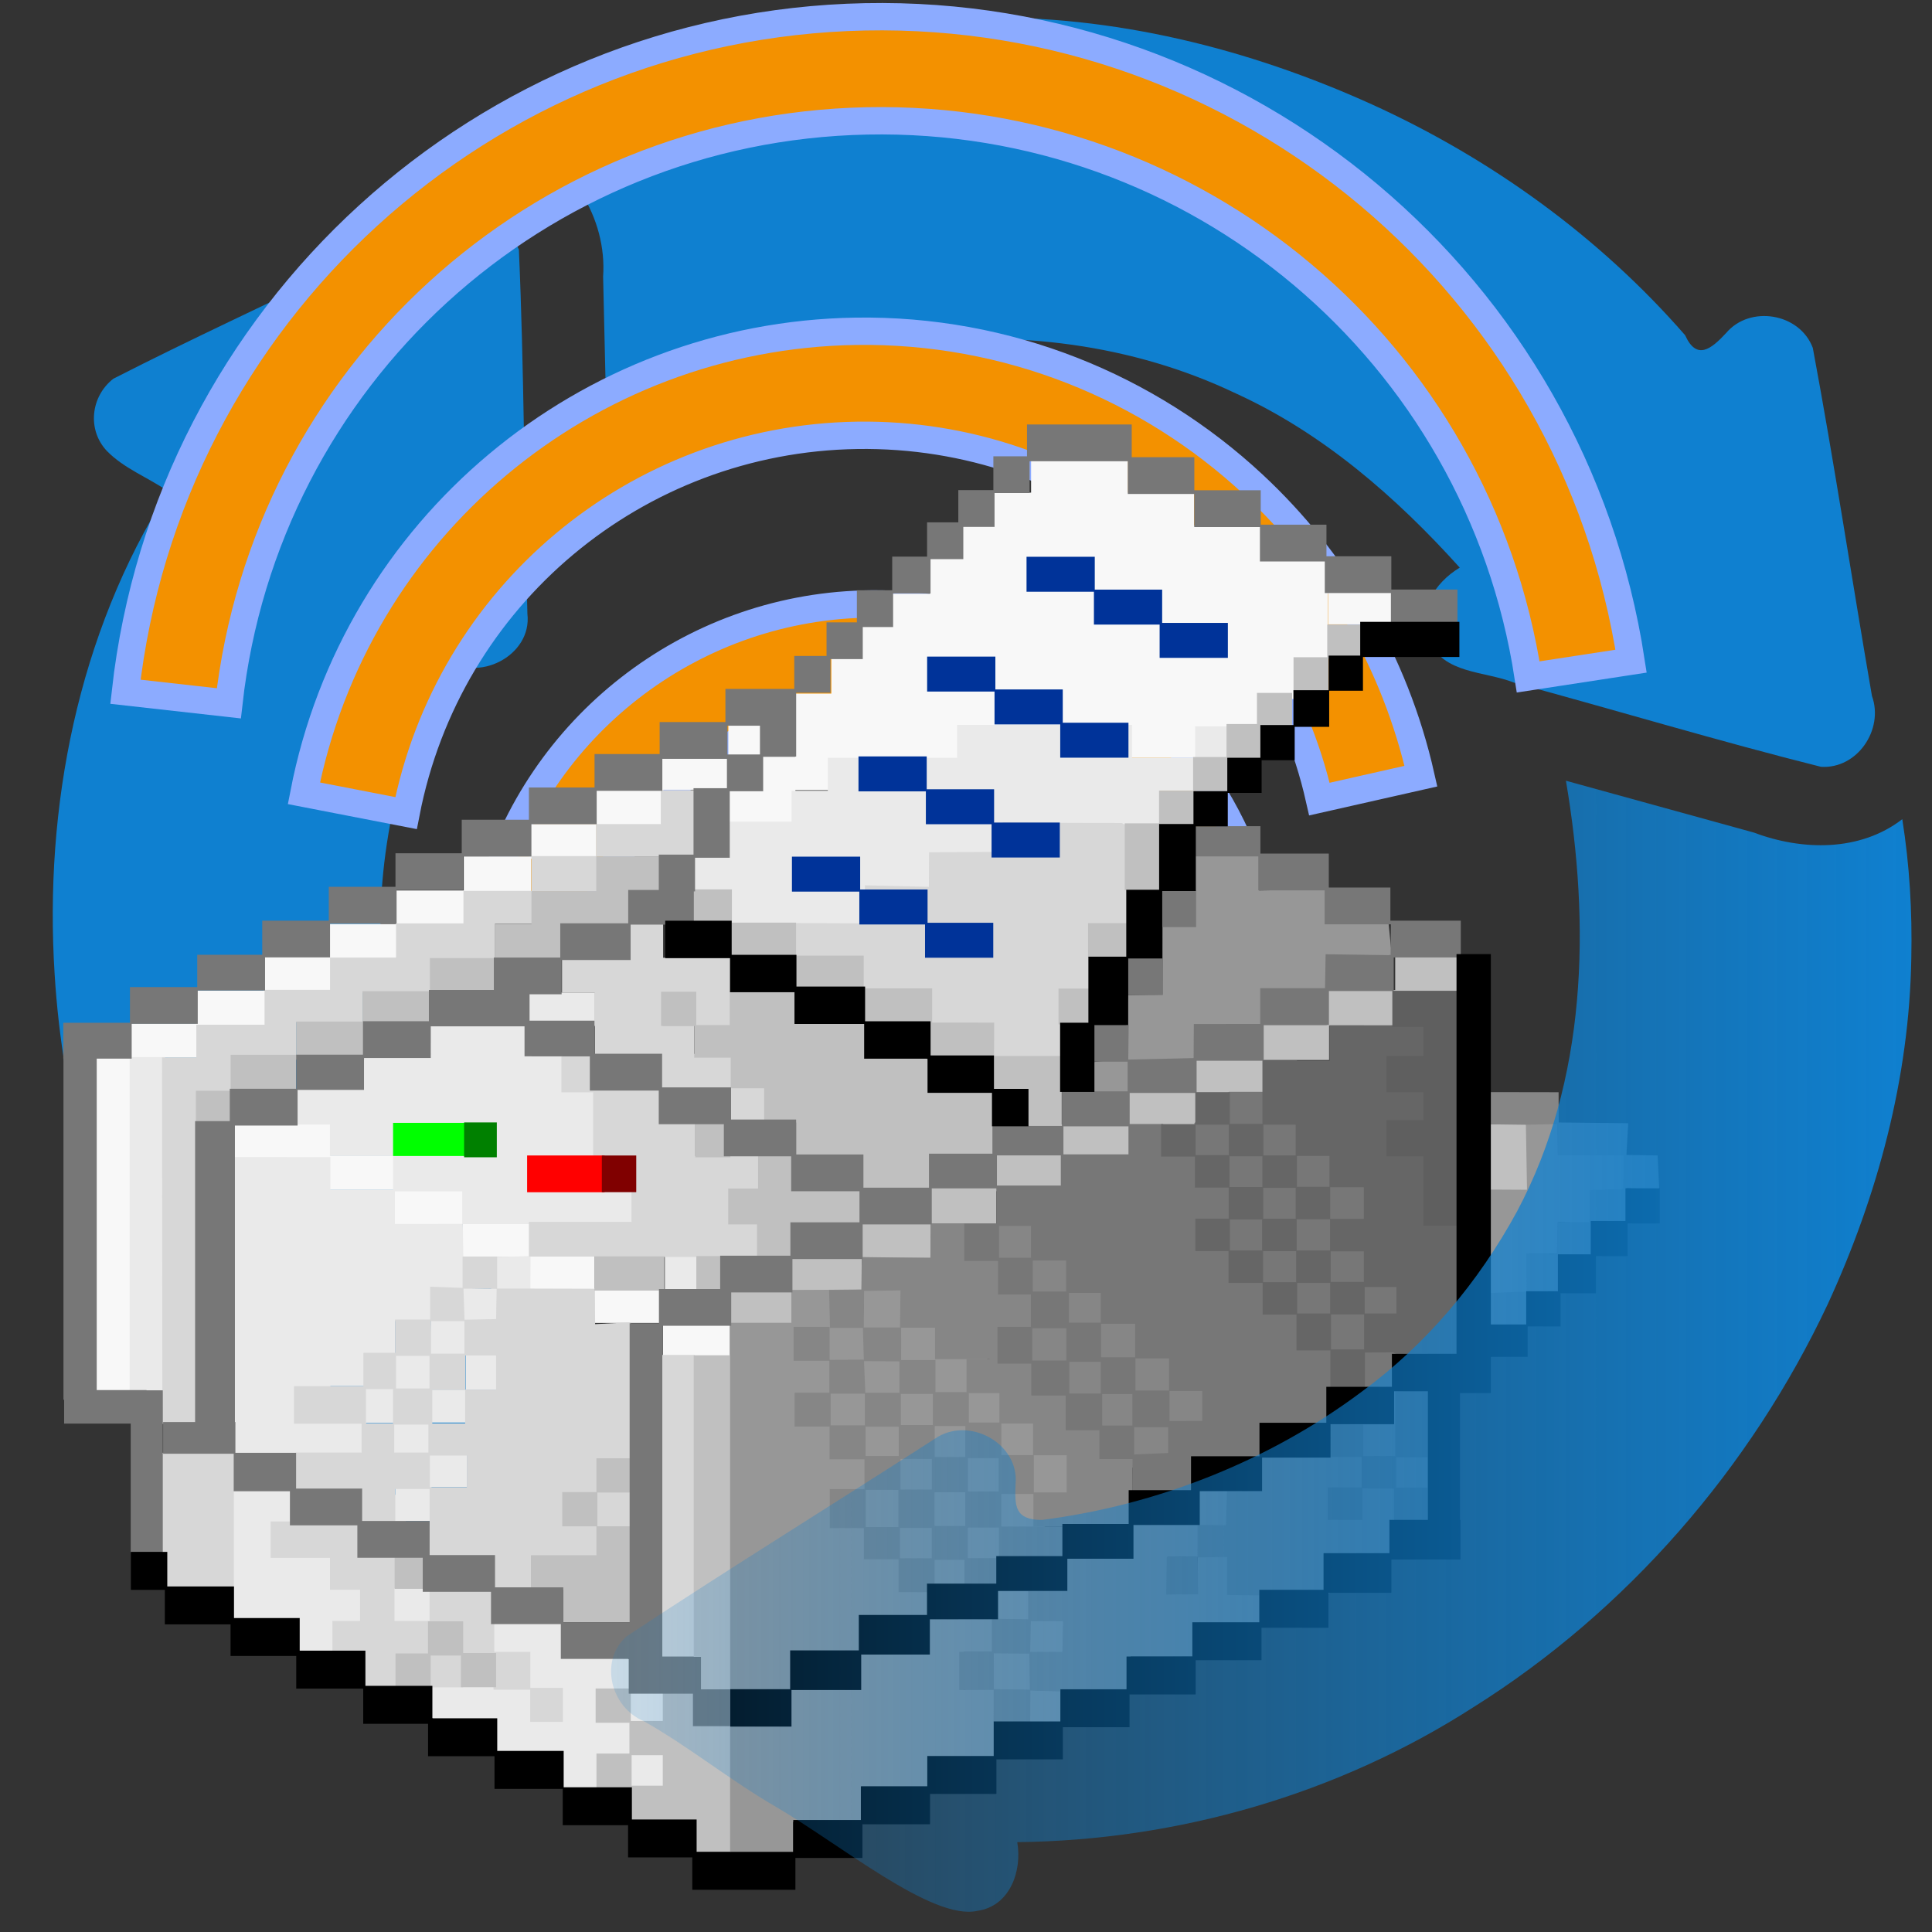 <?xml version="1.0" encoding="UTF-8" standalone="no"?>
<!-- Created with Inkscape (http://www.inkscape.org/) -->

<svg
   width="256mm"
   height="256mm"
   viewBox="0 0 256 256"
   version="1.1"
   id="svg1"
   inkscape:version="1.3.2 (091e20ef0f, 2023-11-25)"
   sodipodi:docname="inode-vnd.kde.service.upnp.PrinterBasic1.svg"
   xml:space="preserve"
   xmlns:inkscape="http://www.inkscape.org/namespaces/inkscape"
   xmlns:sodipodi="http://sodipodi.sourceforge.net/DTD/sodipodi-0.dtd"
   xmlns:xlink="http://www.w3.org/1999/xlink"
   xmlns="http://www.w3.org/2000/svg"
   xmlns:svg="http://www.w3.org/2000/svg"
   xmlns:rdf="http://www.w3.org/1999/02/22-rdf-syntax-ns#"
   xmlns:cc="http://creativecommons.org/ns#"
   xmlns:dc="http://purl.org/dc/elements/1.1/"><rect x="0" y="0" width="256" height="256" fill="#333333" stroke="none"/><defs
     id="defs1"><linearGradient
       id="linearGradient2"
       inkscape:collect="always"><stop
         style="stop-color:#0f80d0;stop-opacity:0.151;"
         offset="0"
         id="stop2" /><stop
         style="stop-color:#0f80d0;stop-opacity:1;"
         offset="1"
         id="stop24" /></linearGradient><linearGradient
       inkscape:collect="always"
       xlink:href="#linearGradient2"
       id="linearGradient24"
       x1="94.077"
       y1="56.715"
       x2="149.574"
       y2="56.715"
       gradientUnits="userSpaceOnUse" /></defs><sodipodi:namedview
     id="base"
     pagecolor="#ffffff"
     bordercolor="#000000"
     borderopacity="0.3"
     inkscape:pageopacity="0.0"
     inkscape:pageshadow="2"
     inkscape:zoom="0.98994949"
     inkscape:cx="505.07627"
     inkscape:cy="476.792"
     inkscape:document-units="mm"
     inkscape:showpageshadow="2"
     inkscape:pagecheckerboard="0"
     inkscape:deskcolor="#d1d1d1"
     inkscape:current-layer="g2" /><g
     id="g2"
     transform="matrix(3.105,0,0,3.105,-211.144,2.28)"
     style="fill:#0f80d0;fill-opacity:1"><path
       id="path4154"
       d="m 109.676,0.021 c -3.08,0.005 -6.143,0.392 -9.136,1.111 -3.709,0.895 -7.258,2.392 -10.627,4.171 2.444,0.674 4.001,3.285 3.826,5.765 0.062,2.683 0.124,5.366 0.186,8.049 3.529,-2.977 8.073,-4.466 12.575,-5.176 4.82,-0.603 9.835,0.009 14.239,2.113 3.716,1.695 6.845,4.425 9.557,7.435 -1.056,0.628 -1.905,1.906 -1.29,3.121 0.583,1.416 2.359,1.292 3.589,1.781 4.375,1.183 8.722,2.497 13.114,3.598 1.554,0.102 2.695,-1.595 2.178,-3.021 -0.855,-4.948 -1.603,-9.922 -2.524,-14.854 -0.555,-1.489 -2.684,-1.84 -3.699,-0.637 -0.634,0.683 -1.255,1.189 -1.751,0.094 C 136.254,9.369 131.626,6.032 126.559,3.726 121.269,1.329 115.506,-0.102 109.676,0.021 Z"
       style="fill:#0f80d0;fill-opacity:1" /><path
       id="path4156"
       d="m 87.811,8.32 c -1.71,0.48 -3.245,1.51 -4.887,2.205 -3.355,1.646 -6.764,3.203 -10.086,4.903 -0.965,0.753 -1.125,2.177 -0.28,3.078 0.731,0.754 1.756,1.132 2.613,1.723 -3.846,6.09 -5.291,13.475 -4.838,20.609 0.334,5.462 1.827,10.855 4.309,15.729 3.465,6.617 8.77,12.286 15.269,15.991 0.812,0.263 1.566,0.581 1.111,-0.537 -0.195,-1.851 -0.377,-4.106 1.255,-5.396 2.205,-1.724 4.7,-3.058 7.034,-4.605 C 94.507,60.105 90.683,56.289 87.991,51.943 85.801,48.43 84.51,44.368 84.282,40.229 83.999,35.778 85.092,31.346 86.975,27.332 88.35,28.455 90.72,27.257 90.508,25.459 90.37,20.282 90.371,15.095 90.145,9.924 89.75,8.963 88.906,8.258 87.811,8.32 Z"
       style="fill:#0f80d0;fill-opacity:1" /><g
       id="g5"
       style="fill:#f39100;fill-opacity:1;stroke:#8cabff;stroke-width:3.6;stroke-dasharray:none;stroke-opacity:1"
       transform="matrix(0.239,0.219,-0.219,0.239,103.022,-14.653)"><path
         style="color:#000000;fill:#f39100;fill-opacity:1;stroke:#8cabff;stroke-width:3.6;stroke-miterlimit:2.1;stroke-dasharray:none;stroke-opacity:1"
         d="M 99.58,1.818 C 76.072,2.82 52.916,12.067 34.797,29.359 -1.441,63.945 -6.471,120.16 23.053,160.629 l 11.068,-8.074 C 8.585,117.551 12.912,69.186 44.256,39.271 75.6,9.357 124.115,7.29 157.889,34.432 L 166.471,23.752 C 146.947,8.063 123.088,0.817 99.58,1.818 Z"
         id="path2-7" /><path
         style="color:#000000;fill:#f39100;fill-opacity:1;stroke:#8cabff;stroke-width:3.6;stroke-miterlimit:2.1;stroke-dasharray:none;stroke-opacity:1"
         d="M 114.107,40.209 C 95.209,40.054 76.369,46.997 61.852,60.715 36.043,85.102 30.842,124.344 49.406,154.611 l 11.678,-7.162 C 45.866,122.638 50.104,90.663 71.26,70.672 92.416,50.681 124.58,48.259 148.49,64.857 l 7.812,-11.254 C 143.541,44.745 128.806,40.33 114.107,40.209 Z"
         id="path3" /><path
         style="color:#000000;fill:#f39100;fill-opacity:1;stroke:#8cabff;stroke-width:3.6;stroke-miterlimit:2.1;stroke-dasharray:none;stroke-opacity:1"
         d="M 124.324,71.746 C 110.667,71.5 97.084,76.58 86.828,86.539 70.419,102.473 66.239,127.291 76.525,147.721 l 12.236,-6.162 C 81.142,126.425 84.215,108.173 96.371,96.369 108.527,84.565 126.862,82.029 141.766,90.09 l 6.518,-12.051 c -7.544,-4.081 -15.765,-6.145 -23.959,-6.293 z"
         id="path4" /></g><g
       id="g96"
       style="display:inline;fill:#0f80d0;fill-opacity:1"
       transform="matrix(0.269,0,0,0.269,70.181,12.655)"><path
         id="rect1-3"
         style="fill:#f8f8f8;fill-opacity:1;stroke-width:1.545;stroke-linecap:round;stroke-linejoin:round;stroke-opacity:0.998"
         d="m 155.471,22.804 v 5.575 h -6.048 v 5.231 h -5.156 v 5.163 h -4.832 v 5.646 h -5.981 v 5.061 h -4.76 v 4.816 h -4.915 v 5.957 h -5.668 v 4.979 h -0.059 v 5.041 h -5.263 V 65.214 h -5.345 v 5.087 H 96.846 v 5.197 H 86.452 v 5.433 H 75.829 v 5.145 H 65.472 v 5.413 H 54.681 v 5.312 H 44.124 v 5.078 h -10.357 v 5.479 H 22.943 v 5.22 H 12.52 v 5.204 H 7.174 v 53.167 h 5.446 v -52.937 h 10.557 v -5.111 h 10.893 v -5.479 h 10.588 v -5.078 h 10.357 V 97.03 H 65.573 V 91.618 H 76.163 V 86.473 H 86.52 V 81.039 H 97.142 V 75.512 H 107.42 v 5.281 h 10.658 v -5.212 h 5.245 v -4.673 h 20.788 v -5.44 h 27.14 v 4.979 h 10.657 v -4.979 h 9.805 v -4.351 h 5.469 v -6.412 h 5.395 V 38.661 H 191.966 V 33.61 H 181.342 v -5.231 h -10.489 v -5.575 z m 47.152,21.167 v 5.309 h 10.658 v -5.309 z m -95.086,26.455 h 5.128 v 5.059 h -5.128 z M 28.962,128.577 v 5.309 h 14.93 v 5.103 H 54.416 v 5.446 h 10.858 v 5.245 h 10.3 v 5.103 H 86.062 v 5.319 h 10.99 v 5.276 h 10.657 v -5.309 H 97.154 v -5.492 H 86.23 v -5.103 h -10.3 v -5.103 H 65.34 V 138.825 H 54.382 v -5.279 H 44.344 v -4.969 z"
         inkscape:label="white"
         sodipodi:nodetypes="cccccccccccccccccccccccccccccccccccccccccccccccccccccccccccccccccccccccccccccccccccccccccccccccccccccccccccccccccccccccccccc" /><path
         id="rect40-69"
         style="fill:#eaeaea;fill-opacity:1;stroke-width:5.199;stroke-linecap:round;stroke-linejoin:round;stroke-opacity:0.998"
         d="m 143.741,65.221 v 5.222 h -20.515 v 5.228 H 117.475 v 4.904 h -10.059 v 5.091 h -5.602 v 5.861 h 6.145 v 5.241 h 10.083 v 5.216 h 10.697 v 5.216 h 10.797 v 5.564 h 9.831 v 5.123 h 10.716 v -5.26 h -0.004 v -5.427 h 4.748 v -5.26 h -0.019 v -5.172 h 5.887 V 91.508 h -0.093 v -5.842 h -0.133 v -4.736 h 5.415 v -5.228 h 5.484 v -5.26 h -9.887 v -5.222 z m 37.758,0.236 v 4.954 h 5.421 v -4.954 z M 75.709,107.685 v 5.084 h -15.648 v 4.97 H 49.383 v 5.298 H 38.91 v 5.59 h 5.332 v 4.992 h 10.003 v 5.613 h 10.984 v 5.188 h 26.969 v -5.26 h -0.093 v -5.605 h -5.856 v -5.196 h -0.007 V 123.369 H 81.124 v -5.629 h -4.819 v -4.795 h 9.979 v -5.26 z M 12.473,117.925 v 53.053 h 5.626 v -53.053 z m 16.272,15.859 0.142,57.192 -0.096,16.253 10.772,5.28 24.427,12.036 18.471,9.857 8.549,2.297 8.36,-1.199 -0.523,-8.191 L 98.418,220.157 91.943,213.572 81.12,207.743 60.565,202.103 49.934,175.97 h 4.45 v 4.829 h 5.645 v 5.309 h 5.991 v -5.476 h -5.629 v -4.725 h 5.496 v -5.202 h 5.897 v -5.476 h -5.899 v -5.576 l 5.166,0.083 -0.307,-4.76 5.296,-0.26 0.024,-5.231 -5.56,0.165 -0.685,5.008 -4.345,-0.083 -0.154,-10.185 -10.775,0.008 v -5.454 H 44.312 v -5.159 h -5.594 z m 68.622,15.705 v 5.26 h 5.755 v -5.26 z m -36.906,5.349 4.657,-0.118 -0.307,4.879 h -4.583 l -0.118,5.433 h -5.564 v -5.207 l 5.679,-0.177 z M 49.92,165.047 h 4.49 v 4.946 H 49.92 Z m 10.394,0.203 H 65.793 v 5.425 h -5.479 z m -16.003,4.881 h 5.566 v 5.75 H 38.718 v -5.693 h 5.594 z m 10.13,0.678 h 5.723 v 4.994 h -5.723 z m 0.155,15.303 v 5.427 h 5.755 v -5.427 z"
         inkscape:label="lgr"
         sodipodi:nodetypes="ccccccccccccccccccccccccccccccccccccccccccccccccccccccccccccccccccccccccccccccccccccccccccccccccccccccccccccccccccccccccccccccccccccccccccccccccccccccccccccccccccc" /><path
         id="rect41-44-7-93"
         style="fill:#d7d7d7;fill-opacity:1;stroke-width:1.993;stroke-linecap:round;stroke-linejoin:round;stroke-opacity:0.998"
         inkscape:label="lg01"
         d="m 96.724,75.573 v 5.382 H 86.451 V 86.044 H 76.197 v 5.51 H 65.419 v 5.163 H 54.725 v 5.415 H 44.254 v 5.128 H 33.867 v 5.528 H 23.047 v 5.175 l -5.444,0.008 0.052,58.138 5.391,-0.033 V 123.469 h 5.543 v -5.333 h 10.317 v -5.72 H 49.453 v -4.694 H 60.431 V 102.287 H 70.434 v -5.531 h 5.882 v -5.092 h 10.268 v -5.544 h 15.525 v -5.166 h -0.004 v -5.382 z m -5.008,21.152 v 5.443 H 81.057 v 5.535 h 5.173 v 5.357 h 0.028 v 4.448 h 10.448 v 5.338 h 11.109 v 5.431 h 5.382 v -5.44 h -5.197 v -5.43 h -5.977 v -4.479 h 5.819 l -0.026,-10.76 H 97.097 v -5.443 z m 5.357,10.978 h 4.823 v 5.218 h -4.823 z m -16.112,10.04 v 5.775 h 5.038 V 133.689 h 6.085 l -0.003,10.378 H 75.796 v 5.507 h 15.975 v 0.064 h 21.154 v -5.24 l -5.103,-0.049 v -5.492 h 4.813 v -5.24 h -10.418 v -5.164 h -5.089 v -5.283 H 86.144 v -5.428 z m -15.677,31.82 v 4.977 l -5.153,-0.189 v 5.206 h -5.575 v 5.279 h -5.011 v 5.292 h -11.009 v 5.964 h 10.725 v 4.572 H 38.799 v 5.774 h 10.621 v 5.161 l 5.184,0.033 v -5.194 h 5.453 v 5.112 l -0.684,5.835 10.442,0.432 0.468,4.536 6.118,0.043 15.776,-0.281 -0.2,-42.123 -5.67,0.299 -0.037,-5.613 -10.089,-0.028 h -5.423 v -5.089 z m 0.14,5.104 5.266,0.024 -0.094,4.8 -5.006,0.095 z m -5.15,5.152 h 5.306 v 5.151 h -5.306 z m 36.628,5.357 v 47.869 h 5.184 v -47.869 z m -31.15,0.09 h 4.843 v 5.4 h -4.843 z m -11.025,0.067 h 5.306 v 5.164 h -5.306 z m -4.772,5.279 h 4.293 v 5.413 h -4.293 z m 10.517,0.133 h 5.216 v 5.284 h -5.216 z m -6.029,5.479 h 5.416 v 4.441 h -5.416 z M 17.58,180.697 v 21.544 H 28.999 V 180.697 Z m 42.515,0.438 h 5.864 v 5.004 h -5.864 z m -25.264,10.461 v 5.775 h 9.412 v 5.046 h 4.772 v 4.955 h -4.378 v 4.906 h 4.883 v 5.715 h 5.184 v -5.347 h 5.479 v 5.259 h 5.184 v -5.424 h 4.822 v 5.802 h 5.821 v 5.103 h 5.184 v -5.397 h -5.159 v -5.717 h -5.717 v -4.638 h 0.019 v -5.347 h -10.287 v 5.086 h -5.569 v -5.202 h 0.185 v -5.331 h -5.202 v -5.243 z m 25.615,16.037 h 4.689 v 4.497 h -4.689 z m 89.13,-95.162 0.047,5.379 10.566,-0.066 -0.047,-5.112 0.149,-5.17 4.693,-0.159 0.016,-10.382 5.695,0.042 -0.051,-15.794 -0.792,-0.416 -9.603,-0.031 -9.278,-0.082 -0.029,4.683 -11.655,0.072 -0.029,5.485 -10.138,-0.245 -0.115,6.035 -11.34,-0.045 0.42,5.367 10.709,-0.112 -0.182,5.3 10.643,-0.112 0.283,5.588 z"
         sodipodi:nodetypes="cccccccccccccccccccccccccccccccccccccccccccccccccccccccccccccccccccccccccccccccccccccccccccccccccccccccccccccccccccccccccccccccccccccccccccccccccccccccccccccccccccccccccccccccccccccccccccccccccccccccccccccccccccccccccccccccccccccccccccccc" /><path
         id="rect52-0-45"
         style="fill:#c0c0c0;fill-opacity:1;stroke-width:1.666;stroke-linecap:round;stroke-linejoin:round;stroke-opacity:0.998"
         inkscape:label="lg02"
         d="m 202.453,49.298 v 5.197 h -5.348 v 5.432 h 5.576 v -5.197 h 5.349 v -5.432 z M 191.303,60.146 V 65.088 h -4.829 v 5.235 h -5.301 v 5.339 h -5.405 v 5.178 h -5.443 v 10.629 h 5.576 V 81.093 h 5.443 v -5.339 h 5.405 V 70.519 h 5.301 v -4.942 h 4.829 v -5.432 z M 86.486,86.084 v 5.504 H 76.209 v 5.187 h -5.827 v 5.446 H 60.093 v 5.245 H 49.406 v 4.82 H 38.875 v 5.267 H 28.488 v 5.716 h -5.512 v 5.432 h 5.576 v -5.279 h 10.323 v -5.078 h 10.791 v -5.279 h 10.524 v -5.245 h 10.557 v -5.446 h 10.29 v -5.541 h 10.764 v -5.15 h 5.339 v -5.599 z m 15.426,5.235 v 5.432 h 5.878 v 5.273 h 10.215 v 5.235 h 10.669 v 5.292 h 10.763 v 5.329 h 9.761 v 5.301 h 5.759 v 5.702 h 5.207 v 4.326 h -10.372 v 5.228 h -10.139 v -5.203 l 0.016,1.203 1.503,0.085 8.528,-0.969 -0.267,-10.176 -10.111,-4.978 -10.166,-5.886 h -11.129 v -5.139 h -10.367 v 5.473 h -5.307 v -5.297 h -5.576 v 5.432 h 5.254 v 5.03 h 5.789 v 4.86 h 5.299 v 5.436 h 5.07 v 5.255 h 10.274 v 5.21 H 117.737 v -5.322 h -5.576 v 5.322 h -4.74 v 5.699 h 4.573 v 5.263 h 5.439 v 4.987 h -9.493 v -5.228 h -5.576 v 5.432 h 5.297 v 5.228 h 9.899 v -5.214 h 11.062 v -5.146 H 139.592 v -5.425 h 10.369 v -5.161 h 10.416 v -5.175 h 10.653 v -5.211 h 10.598 v -5.273 h 10.725 v -5.159 h 10.394 v -5.457 h 10.782 v -5.396 h 9.794 v -5.857 h -10.088 v 5.608 h -10.857 v 5.528 h -10.498 v 5.301 h -10.442 v 5.273 h -10.536 v 5.211 H 160.331 v -5.552 h -0.039 v -5.301 h -10.671 v -5.301 h -9.845 v -5.424 h -10.857 v -5.197 h -10.735 v -5.235 h -10.177 v -5.273 z m 62.593,5.358 v 5.432 h 6.237 v -5.432 z m -4.687,10.38 v 5.673 h 5.34 v -5.673 z m -57.627,21.328 v 5.432 h 5.576 v -5.432 z m 125.9,0.176 v 10.577 h 6.078 v -10.577 z m -99.558,10.305 h 10.976 v 5.497 h -10.976 z m -10.963,5.606 h 10.867 v 5.037 h -10.867 z m -31.382,5.065 v 5.432 h 11.104 v -5.432 z m 15.762,15.696 v 52.701 h -4.907 v 5.311 h -5.077 v -5.158 h -5.576 v 5.432 h 5.361 v 4.887 h -5.228 v 5.432 h 5.381 v 5.109 h 5.138 v 0.058 h 5.265 v 5.026 h 5.576 v -20.551 h -5.265 V 218.289 h 5.142 v -53.057 z m -15.431,16.336 v 5.364 h -5.426 v 5.432 h 5.426 v 4.59 H 76.125 v 5.432 h 5.122 v 5.197 h 10.773 v -5.197 h 0.075 v -5.432 -4.602 h -5.425 v -5.352 h 5.425 v -5.432 z M 54.504,196.85 v 5.432 h 5.576 V 196.85 Z m 5.294,10.581 v 5.096 h -5.155 v 5.432 h 5.576 v -5.096 h 4.802 v 5.032 h 5.576 V 212.463 h -5.222 v -5.032 z m 32.302,21.245 h 4.943 v 4.838 h -4.943 z"
         sodipodi:nodetypes="ccccccccccccccccccccccccccccccccccccccccccccccccccccccccccccccccccccccccccccccccccccccccccccccccccccccccccccccccccccccccccccccccccccccccccccccccccccccccccccccccccccccccccccccccccccccccccccccccccccccccccccccccccccccccccccccccccccccccccccccccccccccccccccccccccccccccccccccccc" /><path
         id="rect52"
         style="display:inline;fill:#979797;fill-opacity:1;stroke-width:1.545;stroke-linecap:round;stroke-linejoin:round;stroke-opacity:0.998"
         inkscape:label="lg03"
         d="m 181.5,85.823 0.021,11.279 -5.191,-0.012 -0.013,10.912 -5.479,0.089 -0.572,10.089 -4.894,0.534 -0.117,4.944 5.596,0.033 0.551,-5.079 9.884,-0.326 0.419,-5.263 10.453,-0.216 0.1,-5.494 10.164,-0.061 -0.089,-5.258 10.353,-0.25 -0.514,-5.116 -9.963,0.034 0.346,-5.358 -10.904,0.188 0.121,-5.558 z m 52.463,42.563 0.183,10.586 -6.151,-0.033 v 16.489 l 6.151,0.08 v -6.378 l 4.961,0.024 -0.003,-5.054 5.052,0.19 0.089,-5.052 5.522,-0.375 -0.006,-5.576 -10.59,0.051 0.041,-4.86 z m -99.097,26.119 -5.934,0.284 -0.097,4.741 -5.094,1.151 4.875,-5.896 -11.174,0.118 v 5.169 l -9.719,0.001 v 58.303 h 9.528 v 5.101 h -9.531 v 20.592 h 9.985 v -4.811 h 10.825 v -5.622 h 10.725 v -4.464 l 10.559,-0.148 -0.253,-10.777 0.018,0.087 5.496,0.122 -0.047,5.145 h 5.103 l 0.047,-5.433 h -4.81 v -5.835 h 5.226 v -5.02 h -5.339 v -4.765 h -5.811 v 4.526 h -5.533 v 0.009 h -4.493 v -5.278 l 5.727,-0.155 10.394,-7.559 11.15,-8.883 -26.458,-28.254 -5.26,1.189 z m -6.26,52.611 h 10.624 v 4.84 h -10.624 z m 20.878,0.227 h 5.71 v 4.899 h -5.71 z m -26.227,4.819 h 5.143 v 6.078 h -11.039 v -6.054 h 5.896 z m 21.548,0.157 h 4.609 l -0.573,4.651 0.495,1.146 -1.795,-0.043 -2.735,0.19 z"
         sodipodi:nodetypes="cccccccccccccccccccccccccccccccccccccccccccccccccccccccccccccccccccccccccccccccccccccccccccccccccccccccccc" /><path
         id="rect56"
         style="fill:#868686;fill-opacity:1;stroke-width:1.545;stroke-linecap:round;stroke-linejoin:round;stroke-opacity:0.998"
         inkscape:label="lg04"
         d="m 239.155,123.497 -11.722,-0.02 0.048,5.103 6.428,0.081 5.015,-0.109 0.089,4.961 10.468,-0.027 -0.055,5.359 -5.297,0.162 -0.067,5.076 -5.099,0.02 -0.055,5.029 -4.863,-0.051 0.028,6.033 -5.951,0.24 0.128,5.254 5.911,0.046 0.199,-5.183 5.132,-0.074 -0.112,-5.932 5.132,-0.026 -0.207,-5.352 5.51,0.054 0.124,-5.432 5.18,0.182 -0.254,-5.366 -4.949,-0.073 0.283,-5.035 -11.026,-0.121 z m -99.61,20.828 -0.047,5.467 -10.882,-0.142 -0.071,5.181 -5.117,0.048 0.142,6.016 h 5.221 l 0.142,5.032 -5.419,0.024 v -5.235 h -5.713 v 5.379 h 5.66 v 5.072 h -5.504 v 5.379 h 5.542 v 5.192 h 5.542 v 4.723 H 123.532 v 6.182 h 5.419 v 4.937 h 5.499 v 5.239 h 5.713 v -5.136 h 4.752 v 4.645 h 5.713 v -4.555 h 9.9 v -5.379 h -9.777 v -5.153 h 5.089 v 5.129 h 15.413 l -0.046,4.995 -10.434,-0.047 -0.201,5.214 h -5.567 v 4.568 l -5.754,-0.067 v 5.25 h -5.169 v 6.047 l 5.464,-0.023 -0.016,5.122 5.8,-0.044 0.04,-4.962 15.836,0.458 0.046,-5.866 10.166,-0.01 v -4.891 h 10.77 v -5.011 h -5.579 v -5.96 l -4.616,-0.048 v -4.821 l 4.626,0.048 v -5.838 h -5.112 v 5.25 h -5.003 v 0.039 h -4.93 v -4.559 h 0.004 v -4.162 l 4.417,-1.347 h 1.185 v -0.362 l 5.697,-1.737 3.742,-7.517 -14.232,-13.931 -15.067,-13.765 H 146.056 l 0.004,-0.054 z m -4.796,10.609 -0.071,5.88 h -5.75 l 0.048,-5.786 z m 0.11,5.926 h 5.366 v 4.988 h 8.651 l 0.013,0.013 h -3.656 v 5.22 H 140.301 v -5.098 h -5.443 z m -5.896,5.309 5.627,0.024 v 4.992 h -5.414 z m 16.631,5.071 h 4.851 v 4.66 h -4.851 z m -21.923,0.088 h 5.423 v 5.03 h -5.423 z m 11.136,0.033 h 5.074 v 4.936 h -5.074 z m 15.946,4.708 h 5.031 v 4.99 h -5.031 z m -10.569,0.39 h 4.857 v 4.903 h -4.857 z m -10.971,0.104 h 5.258 v 4.647 h -5.258 z m 26.7,4.536 h 5.201 v 5.892 h -5.201 z m -10.461,0.439 h 4.866 v 5.294 h -4.866 z m -10.697,0.137 h 4.984 v 4.855 h -4.984 z m -5.509,4.914 h 5.187 v 5.894 h -5.187 z m 10.9,0.364 h 4.894 v 5.351 h -4.894 z m 5.292,5.613 h 4.937 v 4.854 h -4.937 z m -10.772,0.052 h 5.06 v 4.822 h -5.06 z m 47.214,4.576 v 5.815 l -4.811,0.095 v -5.862 z m -26.446,10.216 h 5.107 l -0.1,4.914 h -5.107 z m -5.873,5.104 5.636,0.051 0.067,5.711 -5.691,-0.084 z"
         sodipodi:nodetypes="ccccccccccccccccccccccccccccccccccccccccccccccccccccccccccccccccccccccccccccccccccccccccccccccccccccccccccccccccccccccccccccccccccccccccccccccccccccccccccccccccccccccccccccccccccccccccccccccccccccccccccccccccccccc" /><path
         id="rect57"
         style="fill:#777777;fill-opacity:1;stroke-width:1.545;stroke-linecap:round;stroke-linejoin:round;stroke-opacity:0.998"
         inkscape:label="lg05"
         d="m 154.823,17.568 v 5.045 H 149.487 v 5.367 h -5.562 v 5.116 h -4.955 v 5.436 h -5.531 v 5.336 h -5.605 v 5.089 h -4.814 v 5.33 h -5.12 v 5.235 h -10.923 v 5.254 H 96.544 V 69.85 H 86.216 v 5.301 H 75.803 v 5.121 H 65.146 v 5.32 H 54.638 v 5.323 h -10.581 v 5.366 H 33.498 v 5.415 H 23.189 v 5.122 H 12.511 v 5.66 H 1.937 v 5.692 h 0.028 v 54.117 h 0.104 v 3.78 H 12.634 v 20.401 h 5.087 v -25.678 h -2.58 v -0.038 H 7.241 V 118.168 h 5.547 v -5.519 H 23.268 v -5.287 h 10.678 v -5.249 H 44.255 v -5.367 h 10.559 v -5.322 h 10.58 v -5.32 h 10.809 v -5.121 h 10.356 v -5.301 h 10.413 v -5.075 h 10.247 v 4.664 h -5.299 v 10.536 h -5.509 v 5.602 h -4.853 v 5.286 h -10.779 v 5.436 H 70.238 v 5.145 H 59.937 v 4.96 H 49.477 v 5.302 H 38.885 v 5.414 H 28.348 v 5.131 h -5.499 v 47.738 h -5.074 v 5.032 h 11.195 v 5.952 h 8.922 v 5.405 h 10.697 v 5.14 H 58.964 v 5.405 h 10.829 v 5.122 h 11.075 v 5.519 h 10.772 v 5.518 h 10.186 v 5.159 h 6.174 v -5.834 h -4.895 v -5.159 h -6.137 v -52.533 h 10.931 v -5.287 h 9.712 v -5.297 h 11.142 v -5.488 h 10.96 v -5.722 h 10.246 v 5.59 h -5.081 v 5.928 h 5.348 v 5.32 h 5.216 v 5.127 h -5.301 v 5.834 h 5.367 v 5.072 h 5.461 v 5.499 h 5.34 v 4.567 h 5.263 l -0.034,5.56 15.009,-0.519 -0.157,5.459 -4.504,-0.069 -0.015,5.016 -4.876,0.089 -0.081,5.969 5.063,-0.061 -0.081,-5.841 4.662,-0.061 0.002,6.019 5.114,0.072 0.102,0.14 9.341,0.393 10.569,-5.955 9.761,-2.992 c -2.28,-7.459 -0.511,-17.947 -6.954,-22.291 l -1.648,-43.783 h -15.191 v -0.444 l -5.29,-4.953 h -5.512 l -5.474,4.963 v 0.435 h -4.948 v -0.291 h -5.32 v -4.927 h 10.62 v -5.111 h 10.646 v -5.675 h 10.343 v -5.386 h 10.281 v -5.329 h 10.64 v -5.834 h -11.169 v -5.253 h -9.771 v -5.386 h -10.848 v -4.347 h -10.331 v 4.795 h 9.997 v 5.386 h 10.526 v 5.386 h 10.508 l -0.047,4.891 -10.309,-0.142 -0.095,5.386 h -10.281 v 5.675 H 181.288 l -0.033,5.412 -10.369,0.234 0.067,-5.499 h -5.512 v 5.834 h 5.347 v 4.702 h -10.43 v 5.49 h -11.023 v 4.404 h -10.062 v 5.391 H 128.874 v -5.268 h -10.678 v -5.547 h -10.328 v -5.093 H 96.935 v -5.339 H 86.204 v -5.245 h -10.298 v -4.186 h 5.089 v -5.436 h 10.944 v -5.62 h 9.977 v -5.268 h 0.243 v -5.339 h 5.509 V 75.751 h 5.299 v -5.503 h 5.236 v -5.834 h -5.2e-4 v -4.293 h 5.445 v -5.331 h 5.121 v -5.089 h 4.813 v -5.336 h 5.94 v -5.436 h 5.197 v -5.116 h 4.955 v -5.367 h 5.561 v -5.044 h 15.58 v 5.189 h 10.536 v 5.244 h 10.424 v 5.463 h 10.29 v 5.011 h 10.49 v 5.279 h 10.556 V 43.753 H 212.619 V 38.475 H 202.329 V 33.464 H 191.905 V 28.001 H 181.369 V 22.757 h -9.934 v -5.189 z m -47.521,47.788 h 5.155 v 4.561 h -5.155 z m 68.836,26.115 v 5.834 h 5.512 v -5.834 z m -5.292,10.791 v 5.834 h 5.512 v -5.834 z M 60.234,113.046 h 14.876 v 4.754 h 10.36 v 5.433 h 10.933 v 5.339 h 10.328 v 5.093 h 10.678 v 5.546 h 10.839 v 4.922 h -10.96 v 5.297 h -11.142 v 5.287 h -9.712 v 5.428 h -4.65 v 47.42 H 81.259 V 202.047 H 70.43 v -5.122 H 60.054 v -5.405 H 49.358 v -5.141 H 38.869 v -5.672 h -9.628 v -4.883 h -0.076 v -47.035 h 9.941 v -5.662 h 10.537 v -5.054 h 10.592 z M 160.603,128.913 h 10.318 v 4.446 H 160.603 Z m -10.549,4.604 h 10.131 v 4.785 h -10.131 z m 0.337,11.186 h 5.071 v 5.06 h -5.071 z m 5.348,5.499 h 5.289 v 4.91 h -5.289 z m 5.736,5.131 h 5.052 v 4.721 h -5.052 z m 5.103,4.895 h 5.411 v 5.316 h -5.411 z m -10.923,0.718 h 5.411 v 5.118 h -5.411 z m 16.376,4.772 h 5.326 v 5.1 h -5.326 z m -10.489,0.548 h 4.976 v 5.031 h -4.976 z m 15.884,4.631 h 5.204 v 4.744 l -5.204,0.015 z m -10.675,0.482 h 4.785 v 5.004 h -4.785 z m 5.073,5.274 h 5.392 v 4.081 l -5.392,0.233 z"
         sodipodi:nodetypes="cccccccccccccccccccccccccccccccccccccccccccccccccccccccccccccccccccccccccccccccccccccccccccccccccccccccccccccccccccccccccccccccccccccccccccccccccccccccccccccccccccccccccccccccccccccccccccccccccccccccccccccccccccccccccccccccccccccccccccccccccccccccccccccccccccccccccccccccccccccccccccccccccccccccccccccccccccccccccccccccccccccccccccccccccccccccccccccccccccccccccccccccccccccccccccccccccccccc" /><path
         id="rect62"
         style="fill:#666666;fill-opacity:1;stroke-width:1.545;stroke-linecap:round;stroke-linejoin:round;stroke-opacity:0.998"
         inkscape:label="lg06"
         d="m 202.803,112.872 v 5.615 h -5.15 v -0.048 h -5.48 v 10.071 h -5.171 v -5.011 h -5.481 v 5.061 h -5.432 v 5.15 h 5.375 v 4.916 h 5.355 v 4.93 h -5.285 v 5.15 h 5.258 v 5.041 h 5.408 v 5.033 h 5.377 v 5.672 h 5.367 v 5.951 h 5.481 v -5.612 l 4.481,-0.017 0.518,0.261 h 10.016 v -20.458 h -5.585 V 133.085 h -5.281 v -4.753 h 5.309 v -5.15 h -5.309 v -5.311 h 5.536 v -5 h -5.556 v 0.01 h -4.272 v -0.011 z m -10.476,15.773 h 5.119 v 4.873 h -5.119 z m -10.756,0.004 h 5.276 v 4.827 h -5.276 z m 16.076,4.957 h 5.157 v 4.903 h -5.157 z m -10.701,0.054 h 5.22 v 4.875 h -5.22 z m 15.981,4.907 h 5.338 v 5.023 h -5.338 z m -10.626,0.101 h 5.145 v 4.893 h -5.145 z m 5.307,4.991 h 5.291 v 4.947 h -5.291 z m -10.592,0.026 h 5.111 v 4.912 h -5.111 z m 5.258,5.027 h 5.249 v 4.918 h -5.249 z m 10.73,0.028 h 5.262 v 4.857 h -5.262 z m -5.322,5.016 h 5.23 v 4.844 h -5.23 z m 10.711,0.639 h 5.032 v 4.21 h -5.032 z m -5.334,4.352 h 5.244 v 5.554 h -5.244 z m 10.187,12.169 v 10.306 h -5.094 v -5.013 h -5.481 v 5.15 h 5.242 v 4.829 h -5.37 v 5.15 h 5.481 v -4.966 h 5.018 v 5.021 h 5.48 v -5.15 h -5.128 v -4.832 h 5.333 v -10.495 z" /><path
         id="rect63"
         style="fill:#5f5f5f;fill-opacity:1;stroke-width:1.596;stroke-linecap:round;stroke-linejoin:round;stroke-opacity:0.998"
         inkscape:label="lg07"
         d="m 212.78,107.409 v 5.746 h 4.945 v 4.61 h -5.866 v 5.746 h 5.866 v 4.41 h -5.866 v 5.746 h 5.866 v 11.025 h 5.646 v -11.025 -5.746 -20.513 z"
         sodipodi:nodetypes="ccccccccccccccccc" /><path
         id="rect66"
         style="fill:#000000;fill-opacity:1;stroke-width:1.545;stroke-linecap:round;stroke-linejoin:round;stroke-opacity:0.998"
         inkscape:label="black"
         d="m 207.684,48.876 v 5.353 H 202.676 v 5.495 h -5.587 v 5.528 h -5.244 v 5.184 h -5.248 v 5.31 h -5.367 v 5.202 h -5.448 v 10.427 h -5.212 v 10.621 h -6.009 v 10.476 h -4.489 v 10.975 h 5.446 v -10.603 h 5.358 v -10.574 h 5.4 v -10.687 h 5.329 V 81.326 h 5.07 v -5.311 h 5.367 v -5.184 h 5.248 v -5.295 h 5.472 v -5.728 h 5.358 v -5.353 h 15.298 V 48.876 Z M 97.43,96.293 v 5.934 H 107.707 v 5.409 h 10.229 v 5.032 h 11.052 v 5.513 h 10.056 v 5.412 h 10.223 v 5.306 h 5.792 v -5.933 h -5.475 v -5.306 h -10.056 v -5.413 h -10.39 v -5.512 h -10.89 v -5.032 h -10.276 v -5.41 z m 125.532,5.296 v 63.407 h -4.549 v 0.009 h -5.702 v 5.226 h -10.404 v 5.709 h -10.606 v 5.312 h -10.858 v 5.379 h -9.889 v 5.358 h -10.516 v 5.103 H 149.95 v 4.366 h -10.991 v 4.964 h -10.82 v 5.622 h -10.89 v 6.157 h -9.501 v 5.933 h 9.713 v -5.802 h 11.06 v -5.622 h 10.89 v -5.599 h 10.819 v -4.499 h 10.992 v -5.103 h 10.489 v -5.358 h 10.516 v -5.379 h 9.889 v -5.312 h 10.858 v -5.295 h 10.086 v -5.226 h 5.354 v 20.408 h -6.092 v 5.279 h -10.457 v 5.813 h -10.19 v 5.145 h -10.624 v 5.433 h -10.442 v 5.198 h -10.489 v 5.103 h -10.583 v 5.481 h -10.536 v 4.819 h -10.536 v 5.339 H 117.74 v 5.056 h -15.328 v -5.145 H 92.142 v -5.108 H 81.32 v -5.765 H 70.78 v -5.178 H 60.49 v -5.145 H 49.866 v -5.58 H 39.443 v -5.178 H 29.019 V 201.902 H 18.436 v -5.481 h -5.774 v 6.021 h 5.386 v 5.481 H 28.471 v 5.011 h 10.423 v 5.178 h 10.624 v 5.579 h 10.29 v 5.145 h 10.54 v 5.178 h 10.822 v 5.764 h 10.363 v 5.108 h 10.19 v 5.145 h 16.358 v -5.056 h 10.631 v -5.339 h 10.725 v -4.819 h 10.536 v -5.48 h 10.536 v -5.103 h 10.583 v -5.197 h 10.489 v -5.433 h 10.442 v -5.145 h 10.624 v -5.546 h 9.989 v -5.279 h 10.958 v -6.288 h -0.074 v -20.112 h 4.888 v -5.761 h 5.838 v -4.818 h 5.217 v -5.261 h 5.617 v -5.89 h 5.022 v -5.179 h 5.107 v -5.58 h -5.446 v 5.179 h -5.508 v 5.289 h -5.209 v 5.862 h -5.03 v 5.27 h -5.609 v -58.757 z" /><g
         id="g97"
         transform="matrix(1.022,0,0,1.022,-1.194,-2.823)"
         inkscape:label="green"><rect
           style="fill:#00ff00;fill-opacity:1;stroke-width:1.545;stroke-linecap:round;stroke-linejoin:round;stroke-opacity:0.998"
           id="rect96"
           width="11.426"
           height="5.145"
           x="54.256"
           y="128.356" /><rect
           style="fill:#008000;fill-opacity:1;stroke-width:1.545;stroke-linecap:round;stroke-linejoin:round;stroke-opacity:0.998"
           id="rect97"
           width="5.078"
           height="5.412"
           x="65.281"
           y="128.289" /></g><g
         id="g99"
         transform="matrix(1.075,0,0,1.075,17.196,-4.374)"
         inkscape:label="red"><rect
           style="fill:#ff0000;fill-opacity:1;stroke-width:1.545;stroke-linecap:round;stroke-linejoin:round;stroke-opacity:0.998"
           id="rect98"
           width="11.426"
           height="5.428"
           x="54.256"
           y="128.285" /><rect
           style="fill:#800000;fill-opacity:1;stroke-width:1.545;stroke-linecap:round;stroke-linejoin:round;stroke-opacity:0.998"
           id="rect99"
           width="5.078"
           height="5.412"
           x="65.281"
           y="128.289" /></g><path
         id="rect100"
         style="fill:#003399;fill-opacity:1;stroke-width:1.545;stroke-linecap:round;stroke-linejoin:round;stroke-opacity:0.998"
         d="m 154.749,38.554 v 5.546 h 10.691 v 5.212 h 10.423 v 5.279 h 10.825 v -5.546 h -10.424 v -5.279 h -10.691 v -5.212 z m -15.769,15.836 v 5.546 h 10.691 v 5.212 h 10.423 v 5.279 h 10.825 v -5.546 h -10.424 v -5.279 h -10.691 v -5.212 z m -10.891,15.836 v 5.546 h 10.691 v 5.212 h 10.423 v 5.279 h 10.825 v -5.546 h -10.424 v -5.279 h -10.691 v -5.212 z m -10.557,15.902 v 5.546 h 10.691 v 5.212 h 10.423 v 5.279 h 10.825 v -5.546 h -10.424 v -5.279 h -10.691 v -5.212 z"
         inkscape:label="blue" /></g><path
       id="path4162"
       d="m 134.827,32.582 c 1.044,6.144 0.907,12.782 -2.093,18.392 -1.631,2.998 -3.862,5.662 -6.623,7.683 -3.965,2.966 -8.746,4.844 -13.649,5.473 -1.148,-0.008 -1.163,-0.576 -1.121,-1.536 0.16,-1.747 -2.011,-2.915 -3.432,-1.938 -4.382,2.825 -8.839,5.574 -13.175,8.446 -1.174,1.043 -0.674,3.014 0.732,3.61 1.887,1.058 3.67,2.51 5.591,3.626 2.807,1.631 6.724,4.902 8.652,4.473 1.391,-0.198 1.917,-1.697 1.704,-2.932 6.86,-0.076 13.691,-2.046 19.468,-5.76 6.552,-4.114 11.83,-10.206 15.119,-17.198 2.133,-4.636 3.483,-9.654 3.566,-14.774 0.043,-1.979 -0.075,-3.968 -0.385,-5.923 -1.806,1.394 -4.274,1.347 -6.33,0.572 -2.675,-0.738 -5.35,-1.475 -8.024,-2.213 z"
       sodipodi:nodetypes="ccccccccacccccccc"
       style="fill:url(#linearGradient24);fill-opacity:1" /></g></svg>
